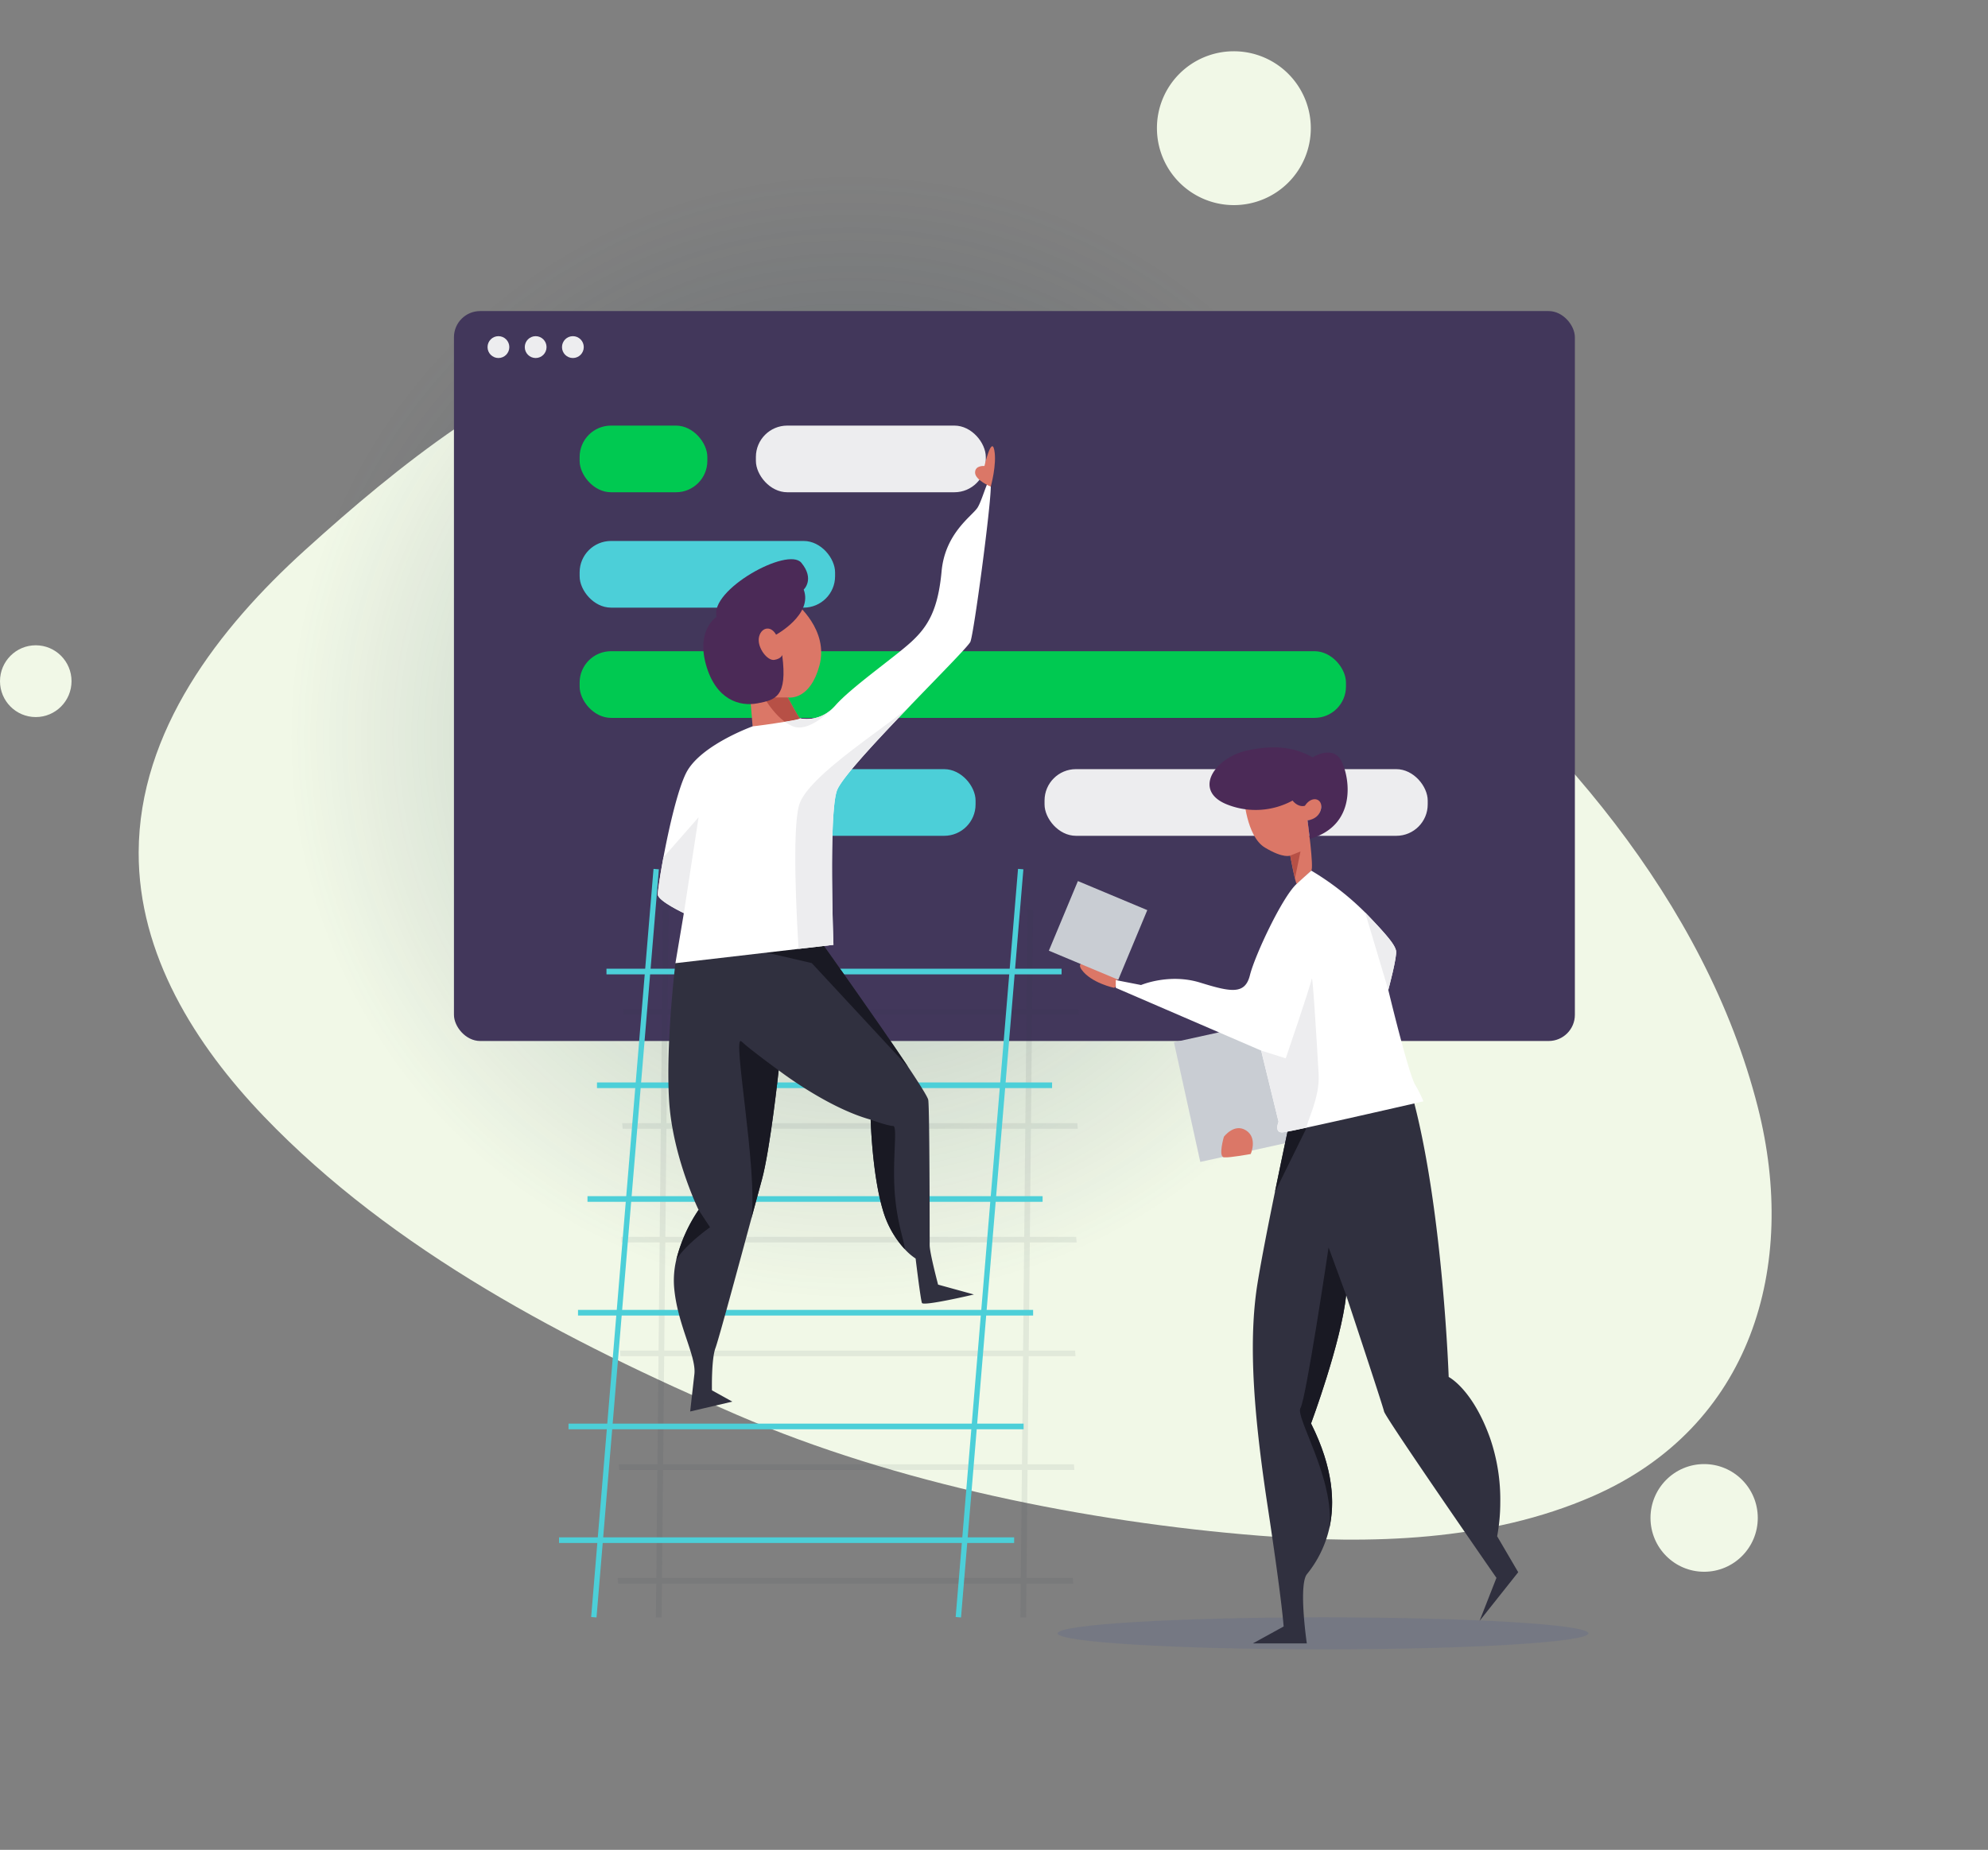 <svg xmlns="http://www.w3.org/2000/svg" xmlns:xlink="http://www.w3.org/1999/xlink" width="823.423" height="766.374" viewBox="0 0 823.423 766.374"><rect x="0" y="0" width="823.423" height="766.374" fill="#808080" stroke="none"/><defs><style>.a{fill:#f1f8e7;}.b{fill:#1533a0;opacity:0.1;}.c{opacity:0.35;fill:url(#a);}.d{fill:#42375b;}.e{fill:#ededef;}.f{fill:#4ccfd8;}.g{fill:#00c951;}.h{opacity:0.08;}.i{fill:#2b2f42;}.j{fill:#c9cdd3;}.k{fill:#30303f;}.l{fill:#191923;}.m{fill:#db7767;}.n{fill:#4b2a57;}.o{fill:#fff;}.p{fill:#b75046;}</style><radialGradient id="a" cx="0.5" cy="0.5" r="0.378" gradientUnits="objectBoundingBox"><stop offset="0" stop-color="#294454"/><stop offset="1" stop-color="#294454" stop-opacity="0"/></radialGradient></defs><g transform="translate(-136.549 -210)"><path class="a" d="M519.647,360.558c-71.088,8.289-147.65,34.091-212.153,64.765-41.617,19.791-83.748,45.568-111.515,83.261-42.542,57.748-26.169,124.945,21.407,173.771,61.308,62.919,152.741,94.252,237.97,105.669,54.7,7.329,110.56,7.468,165.145-.985,57.057-8.835,119.522-17.852,160.371-62.774,36.077-39.676,56.813-92.553,73.017-142.908,14.724-45.755,22.078-99.258-2.931-142.912-21.035-36.72-60.228-57.359-99.615-68.809C677.085,348.046,595.61,351.7,519.647,360.558Z" transform="translate(711.711 1368.305) rotate(-150)"/><g transform="translate(136.549 210)"><ellipse class="a" cx="22.219" cy="22.306" rx="22.219" ry="22.306" transform="translate(683.63 606.557)"/><path class="a" d="M31.741,0A31.866,31.866,0,1,1,0,31.865,31.8,31.8,0,0,1,31.741,0Z" transform="translate(479.201 21.244)"/><ellipse class="b" cx="109.915" cy="6.633" rx="109.915" ry="6.633" transform="translate(438.088 670.05)"/><g transform="translate(48.451)"><path class="c" d="M304.079,0C472.017,0,608.158,136.672,608.158,305.265S472.017,610.531,304.079,610.531,0,473.859,0,305.265,136.141,0,304.079,0Z"/><rect class="d" width="464.28" height="302.399" rx="10.847" transform="translate(139.576 128.876)"/><rect class="e" width="95.224" height="27.617" rx="13" transform="translate(264.637 176.322)"/><rect class="f" width="105.805" height="27.617" rx="13" transform="translate(191.631 224.12)"/><rect class="g" width="317.415" height="27.617" rx="13" transform="translate(191.631 269.793)"/><rect class="f" width="105.805" height="27.617" rx="13" transform="translate(249.824 318.653)"/><rect class="e" width="158.707" height="27.617" rx="13" transform="translate(384.196 318.653)"/><rect class="g" width="52.902" height="27.617" rx="13" transform="translate(191.631 176.322)"/><ellipse class="e" cx="4.509" cy="4.527" rx="4.509" ry="4.527" transform="translate(153.49 139.272)"/><ellipse class="e" cx="4.509" cy="4.527" rx="4.509" ry="4.527" transform="translate(168.908 139.272)"/><ellipse class="e" cx="4.509" cy="4.527" rx="4.509" ry="4.527" transform="translate(184.326 139.272)"/><g class="h" transform="translate(207.406 376.81)"><g transform="translate(166.813)"><path class="i" d="M487.905,874.992l2.9-293.044-2.332-.2-2.906,293.24Z" transform="translate(-485.571 -581.753)"/></g><g transform="translate(0 276.949)"><path class="i" d="M516.586,844.826h-188.5l-.172-2.336h188.5Z" transform="translate(-327.91 -842.489)"/></g><g transform="translate(0.468 229.833)"><path class="i" d="M517.028,800.468h-188.5l-.172-2.336h188.5Z" transform="translate(-328.352 -798.131)"/></g><g transform="translate(0.934 182.718)"><path class="i" d="M517.469,756.111h-188.5l-.172-2.336H517.3Z" transform="translate(-328.792 -753.774)"/></g><g transform="translate(1.4 135.603)"><path class="i" d="M517.909,711.754H329.4l-.172-2.336h188.5Z" transform="translate(-329.233 -709.418)"/></g><g transform="translate(1.868 88.487)"><path class="i" d="M518.351,667.4h-188.5l-.172-2.336h188.5Z" transform="translate(-329.675 -665.06)"/></g><g transform="translate(2.334 41.372)"><path class="i" d="M518.792,623.039h-188.5l-.172-2.336h188.5Z" transform="translate(-330.116 -620.703)"/></g><g transform="translate(15.835)"><path class="i" d="M345.21,874.992l2.9-293.044-2.332-.2-2.906,293.24Z" transform="translate(-342.876 -581.753)"/></g></g><g transform="translate(183.098 359.965)"><g transform="translate(0 0)"><g transform="translate(164.284)"><rect class="f" width="311.025" height="2.226" transform="translate(0 309.952) rotate(-85.236)"/></g><g transform="translate(0 276.946)"><rect class="f" width="188.505" height="2.336"/></g><g transform="translate(3.929 229.831)"><rect class="f" width="188.505" height="2.336"/></g><g transform="translate(7.859 182.716)"><rect class="f" width="188.505" height="2.336"/></g><g transform="translate(11.789 135.6)"><rect class="f" width="188.505" height="2.336"/></g><g transform="translate(15.719 88.485)"><rect class="f" width="188.505" height="2.336"/></g><g transform="translate(19.65 41.369)"><rect class="f" width="188.505" height="2.336"/></g></g><g transform="translate(13.306 0)"><rect class="f" width="311.025" height="2.226" transform="translate(0 309.952) rotate(-85.236)"/></g></g><path class="e" d="M412.164,503.14l-.023.023a.04.04,0,0,1,.012-.023Z" transform="translate(-115.614 -209.83)"/></g><g transform="translate(434.411 309.634)"><rect class="j" width="76.997" height="50.746" transform="matrix(0.977, -0.215, 0.215, 0.977, 51.83, 122.16)"/><path class="k" d="M670.46,873.294l6.982-17.814s-45.963-66.293-46.545-68.922-15.709-48.186-15.709-48.186c-2.036,19.566-14.545,53.15-14.545,53.15,9.4,18.738,9.891,33.141,7.564,43.468a46.62,46.62,0,0,1-9.31,19.029c-3.49,4.673,0,28.619,0,28.619H576.545l12.753-7.008s-.582-9.929-6.69-50.23c-3.27-21.576-5.294-39.892-5.888-55.791v-.035c-.5-13.785.058-25.746,1.816-36.458,1.605-9.824,4.433-24.2,7.156-37.475,1.967-9.66,3.886-18.749,5.225-25.057.244-1.167.477-2.231.675-3.189.745-3.469,1.2-5.537,1.2-5.537A119.062,119.062,0,0,1,603.8,646.778c11.275-13.06,28.4-25.664,37.281,3.691.826,2.722,1.606,5.549,2.351,8.458,11.915,46.351,14.231,113.322,14.231,113.322s9.891,4.965,17.163,25.407a78.3,78.3,0,0,1,4.2,26.692v.023a75.976,75.976,0,0,1-1.291,13.878l8.727,14.894Z" transform="translate(-492.031 -511.418)"/><path class="l" d="M598.349,666.91,585.189,693.6c1.967-9.66,3.886-18.748,5.225-25.057.244-1.167.477-2.231.675-3.189Z" transform="translate(-491.529 -509.378)"/><path class="m" d="M573.018,537.668s.97,16.549,8.728,21.221,10.472,3.31,10.472,3.31,2.134,11.681,2.716,11.681,4.848-4.477,6.012-5.451-1.552-20.831-1.552-20.831,6.013.584,5.818-7.594-7.758,1.363-7.758,1.363l-4.266-1.947Z" transform="translate(-492.235 -517.378)"/><path class="n" d="M593.967,540.55A31.991,31.991,0,0,1,567.2,542.3c-14.932-5.646-5.623-19.664,8.34-22.584s21.332,0,26.763,2.92c0,0,8.533-5.451,12.024,1.753s6.174,26.476-13.2,32.026l-.954-7.689s4.5-.284,5.547-4.572-3.608-6.04-6.614-1.464C599.106,542.693,596.585,543.666,593.967,540.55Z" transform="translate(-493.015 -518.509)"/><path class="m" d="M523.05,612.92s-9.495-1.969-13.486-7.519,10.276-2.507,13.486,1.611S523.05,612.92,523.05,612.92Z" transform="translate(-495.959 -513.294)"/><path class="o" d="M650.3,662.164s-1.4.316-3.758.865c-7.611,1.74-25.25,5.771-38.458,8.679-6.121,1.344-11.286,2.454-14.056,2.978-1,.187-1.688.3-2,.327-3.688.292-1.71-4.38-1.71-4.38l-7.215-29.5-60.217-25.992v-3.212l10.473,2.044S545,609.013,557.8,612.962s18.619,5.1,20.654-3.073,13.381-32.416,19.4-37.871l6-5.444A114.488,114.488,0,0,1,626.158,583.9l.012.012c9.879,10.21,12.206,13.423,12.788,15.759s-3.2,16.331-3.2,16.331,8.145,33.9,11.054,39.156A52.672,52.672,0,0,1,650.3,662.164Z" transform="translate(-495.145 -515.52)"/><path class="j" d="M0,0,31.162.026l.026,31.248L.026,31.248Z" transform="translate(12.051 55.385) rotate(22.681)"/><path class="m" d="M565.264,670.606s4.278-5.77,9.173-2.653,1.942,9.781,1.942,9.781-8.56,1.6-11.061,1.387S565.264,670.606,565.264,670.606Z" transform="translate(-492.748 -509.274)"/><path class="e" d="M598.662,670.438c-6.12,1.344-5.165,1.11-7.935,1.635-1,.187-1.688.3-2,.327-3.688.292-1.71-4.38-1.71-4.38l-7.215-29.5,10.182,3.212s10.182-29.788,10.764-33c.361-1.963,1.792,21.19,2.863,39.53C604.177,658.207,598.535,668.089,598.662,670.438Z" transform="translate(-491.842 -512.906)"/><path class="e" d="M630.092,614.985l-9.6-32.1.012.012c9.879,10.21,12.206,13.423,12.788,15.759S630.092,614.985,630.092,614.985Z" transform="translate(-489.48 -514.506)"/><path class="l" d="M599.573,786.486c9.4,18.738,9.891,33.141,7.564,43.468,2.424-20.4-14.255-46.1-11.927-49.892s11.636-66.5,11.636-66.5l7.272,19.777C612.082,752.9,599.573,786.486,599.573,786.486Z" transform="translate(-490.96 -506.381)"/><path class="p" d="M591.164,560.805l4.266-1.7-2.308,11.216Z" transform="translate(-491.182 -515.985)"/></g><g transform="translate(272.475 184.878)"><path class="k" d="M474.293,740.451s-20.945,4.965-21.527,3.5-2.618-18.4-2.618-18.4a23.268,23.268,0,0,1-4.5-3.878,40.5,40.5,0,0,1-9.169-16.565c-4.364-14.894-4.945-37.089-4.945-37.089-18.037-4.965-38.109-20.443-38.109-20.443s-3.491,32.709-6.981,45.418c-.885,3.213-2.432,8.961-4.295,15.829v.023c-5.481,20.267-13.6,50.3-14.906,53.794-1.745,4.673-1.454,17.522-1.454,17.522l8.436,4.673-17.455,4.088s.873-7.885,1.746-15.478-7.272-20.734-8.436-36.5a37,37,0,0,1,.931-10.841,64.231,64.231,0,0,1,9.25-20.7S349.5,683.5,348.041,660.14s2.619-56.948,2.619-56.948l4.654-6.132,48.72-2.3,6.982-.327s23.26,32.58,36.094,51.831l.023.023c4.771,7.149,8.088,12.452,8.251,13.562.582,4.088.582,56.948.582,60.16s3.491,16.354,3.491,16.354Z" transform="translate(-343.377 -389.032)"/><path class="l" d="M410.457,604.643l-30.54-7.091L403.19,589.9Z" transform="translate(-341.508 -389.314)"/><path class="l" d="M444.151,646.263,398.713,597.27l2.362-2.511,6.982-.327S431.317,627.012,444.151,646.263Z" transform="translate(-340.417 -389.032)"/><path class="o" d="M481.514,416.979c0,8.469-6.982,60.743-8.437,64.248-.675,1.635-11.915,12.978-24.1,25.641-.07.059-.14.129-.21.2a.846.846,0,0,0-.093.105c-13.94,14.473-29.02,30.559-30.871,35.675-3.491,9.637-1.454,63.956-1.454,63.956l-14.44,1.67L350.9,614.4l3.491-20.735s-10.473-4.965-10.764-7.592c-.116-1.052.8-7.453,2.3-15.5,2.28-12.172,5.922-28.105,9.425-35.021,5.818-11.483,27.519-19.274,27.519-19.274l3.515-5.257,6.934.841,9.157,1.109a15.135,15.135,0,0,0,13.638-4.275.04.04,0,0,1,.012-.023h.012c.361-.351.722-.724,1.081-1.132,6.691-7.57,24.437-19.883,31.418-26.307s11.055-13.434,12.509-29.2,12.508-22.779,14.836-26.284S481.514,408.509,481.514,416.979Z" transform="translate(-343.616 -400.235)"/><path class="m" d="M408.718,488.177c-3.781,13.831-11.823,13.3-12.963,13.165l-.128-.023s4.271,8.084,5.038,8.667c.326.245-2.559.818-6.236,1.414-5.166.865-11.892,1.776-13.371,1.893l-1.139-13.434-5.038-36.41,23.947-1.262S412.791,473.283,408.718,488.177Z" transform="translate(-341.801 -397.255)"/><path class="p" d="M393.829,509.108a23.487,23.487,0,0,1-2.921-2.523,37.63,37.63,0,0,1-5.679-7.558h9.8s4.271,8.084,5.038,8.667C400.391,507.94,397.506,508.512,393.829,509.108Z" transform="translate(-341.2 -394.964)"/><path class="n" d="M391.561,476.388S406.882,468.017,403,457.7c0,0,4.654-4.283-.969-11.1s-38.205,11.292-35.1,22.39c0,0-8.486,5.208-4.412,19.81s13.972,17.439,21.309,16.024,12.58-2.444,10.254-20.063c0,0-.323,1.575-3.231,2.062s-7.023-4.957-6.441-9.047S389.137,472.105,391.561,476.388Z" transform="translate(-342.583 -398.317)"/><path class="e" d="M414.682,537.408c-3.491,9.637-1.454,63.956-1.454,63.956l-14.44,1.67c-.7-10.968-2.793-48.793.185-59.494,3.48-12.51,38.947-34.04,46.58-41.807C431.613,516.206,416.533,532.292,414.682,537.408Z" transform="translate(-340.492 -394.796)"/><path class="l" d="M391.812,645.182s-3.491,32.709-6.981,45.418c-.885,3.213-2.432,8.961-4.295,15.829,2.665-19.952-8.215-77.015-4.142-73.219S391.812,645.182,391.812,645.182Z" transform="translate(-341.767 -386.632)"/><path class="l" d="M441.047,717.371a40.5,40.5,0,0,1-9.169-16.565c-4.364-14.894-4.945-37.089-4.945-37.089s7.08,2.594,9.267,2.594-.735,15.318,1.01,31.088C438.41,708.239,441.024,714.578,441.047,717.371Z" transform="translate(-338.779 -384.724)"/><path class="l" d="M364.827,706.118s-10.147,7.078-13.986,13.468c0,.012-.012.012-.012.023a64.232,64.232,0,0,1,9.251-20.7Z" transform="translate(-343.197 -382.536)"/><path class="e" d="M360.5,545.767l-6.109,39.717s-10.473-4.965-10.764-7.592c-.116-1.052.8-7.453,2.3-15.5l.012-.035Z" transform="translate(-343.616 -392.058)"/><path class="e" d="M413.173,503.217c-.943,1-9.891,10.2-16.489,7.523a15.438,15.438,0,0,1-3.328-1.893c3.677-.6,6.562-1.169,6.236-1.414A15.131,15.131,0,0,0,413.173,503.217Z" transform="translate(-340.728 -394.704)"/><path class="m" d="M474.3,417.8s2.618-9.346,1.454-15.186-4.072,6.62-4.072,6.62-3.879-.39-3.879,2.726S474.3,417.8,474.3,417.8Z" transform="translate(-336.406 -401.056)"/></g><ellipse class="a" cx="14.813" cy="14.87" rx="14.813" ry="14.87" transform="translate(0 267.337)"/></g></g></svg>